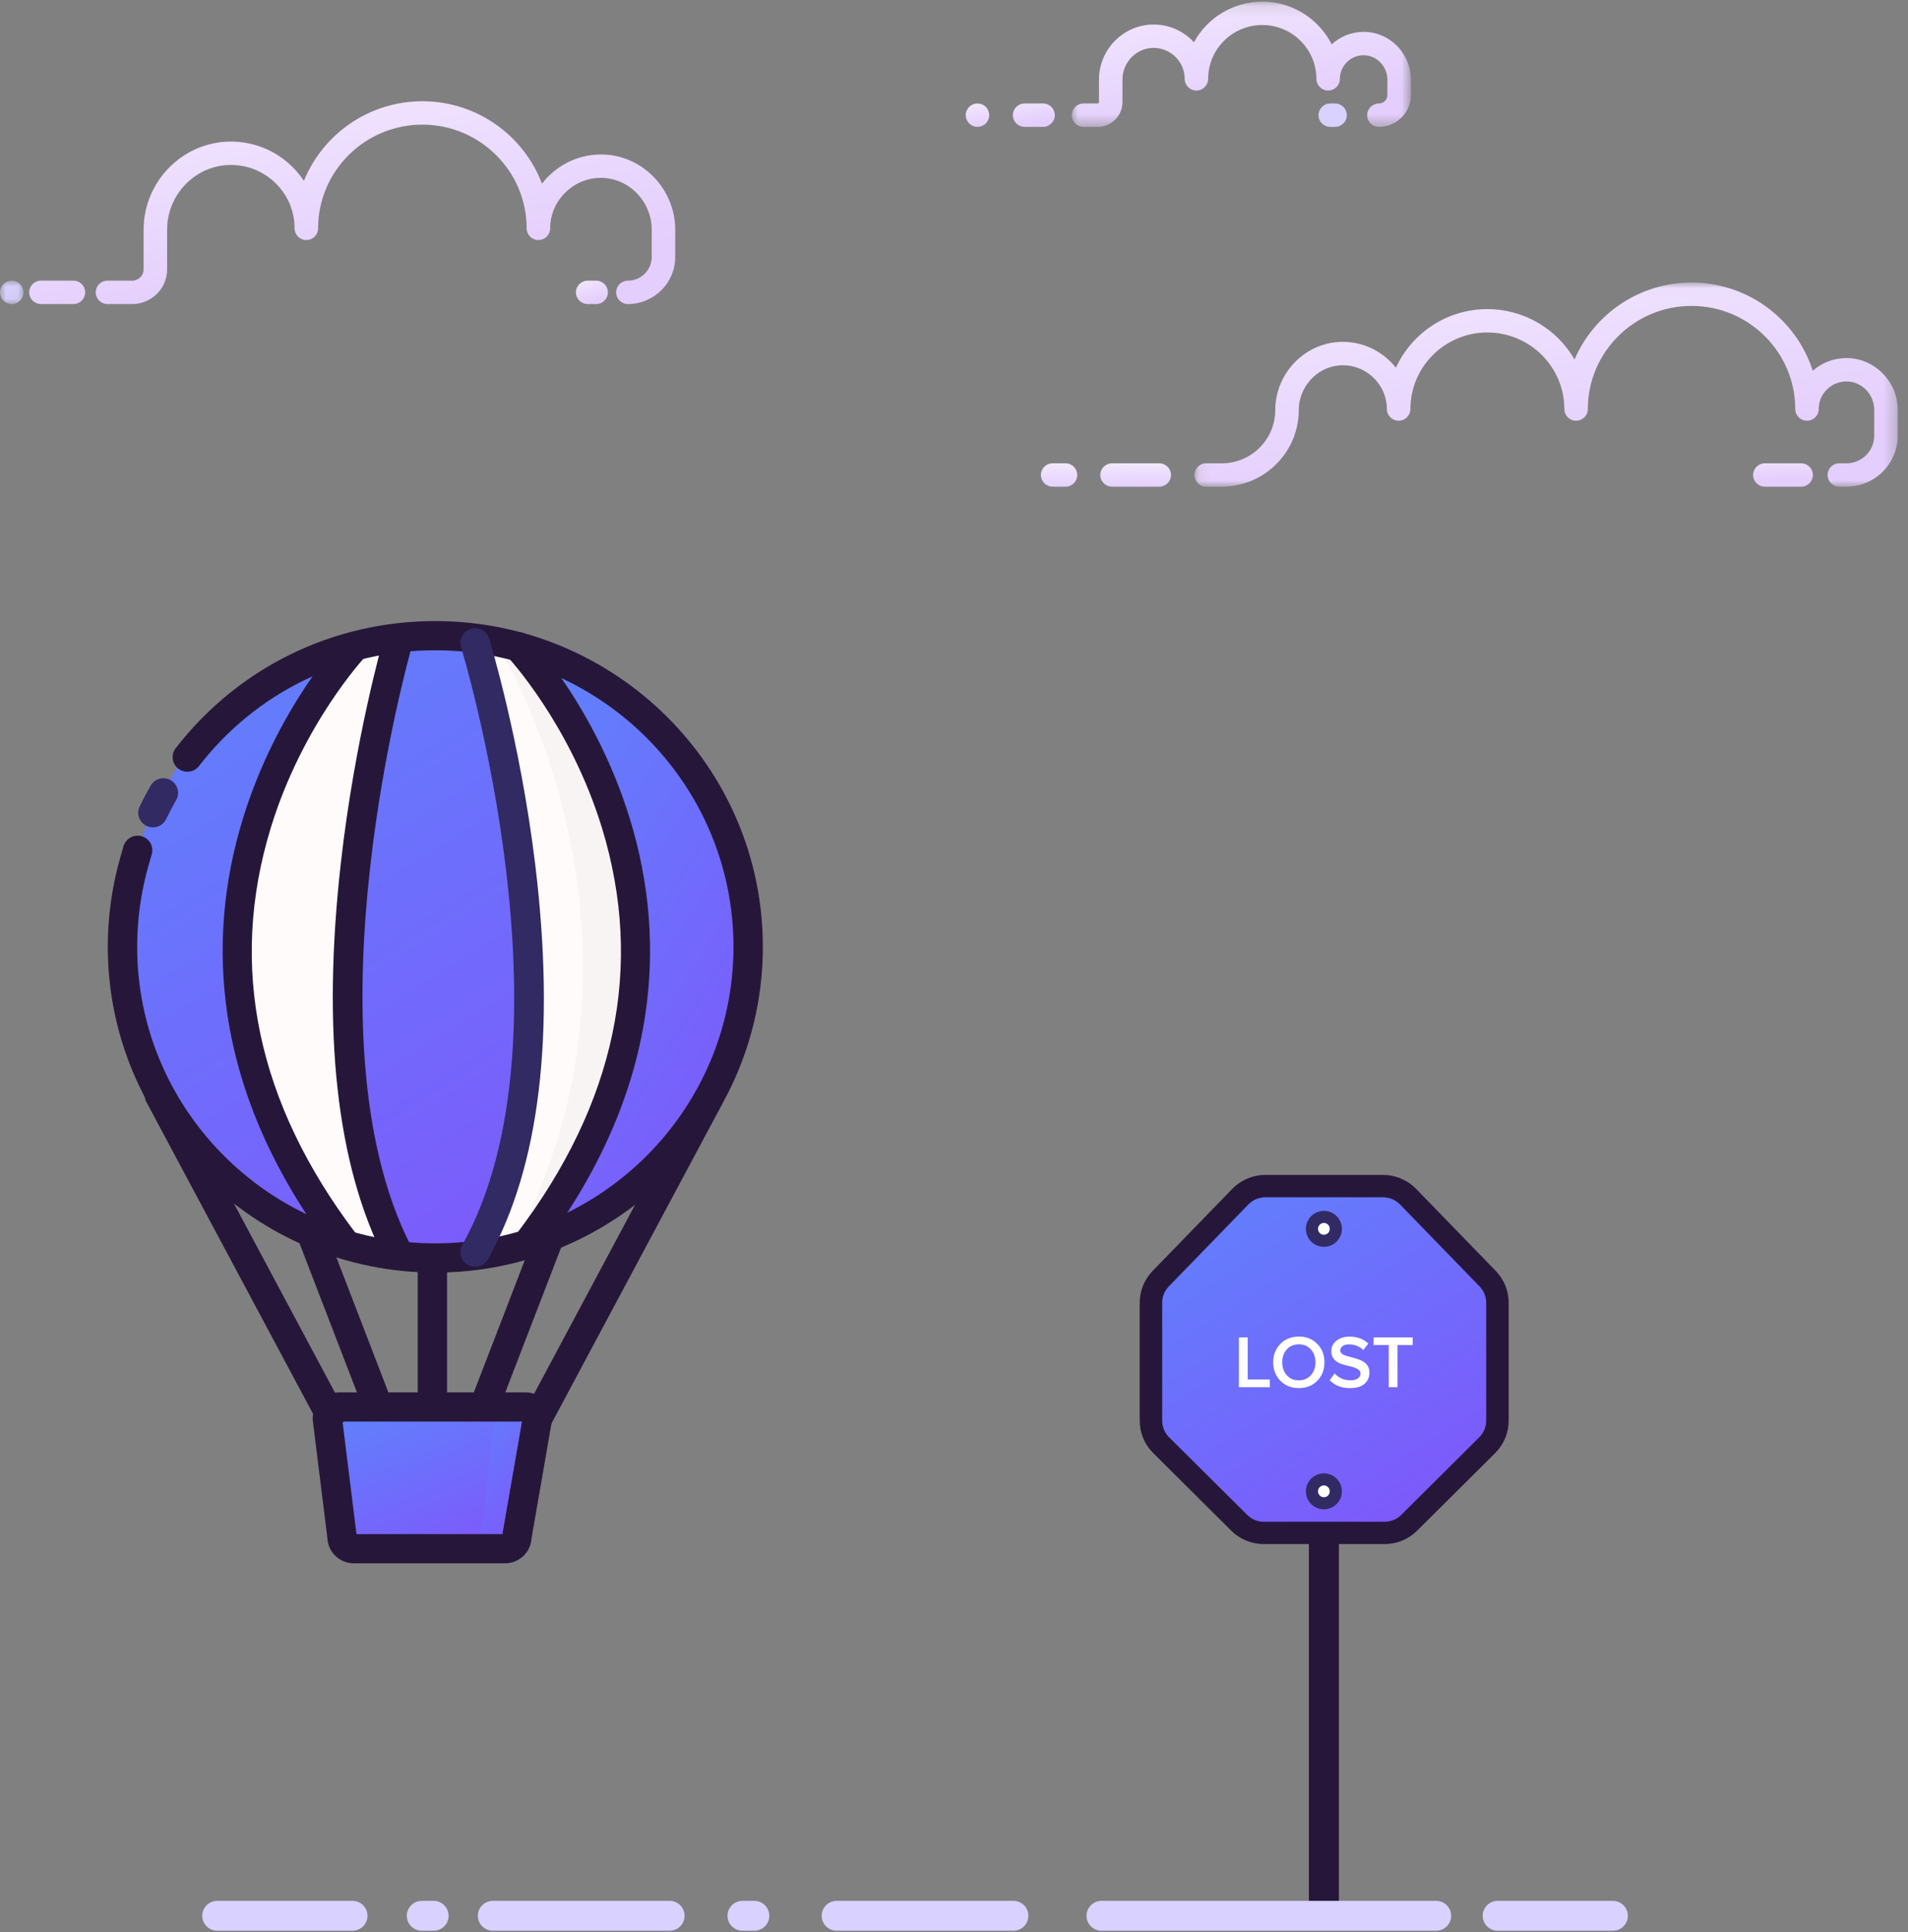 <svg xmlns="http://www.w3.org/2000/svg" xmlns:xlink="http://www.w3.org/1999/xlink" width="159" height="161" viewBox="0 0 159 161">
  <rect x="0" y="0" width="159" height="161" fill="#808080" stroke="none"/>
  <defs>
    <linearGradient id="page-15-a" x1="-50.577%" x2="118.168%" y1="-106.069%" y2="162.663%">
      <stop offset="0%" stop-color="#3FACFE"/>
      <stop offset="100%" stop-color="#933DFA"/>
    </linearGradient>
    <linearGradient id="page-15-b" x1="19.985%" x2="66.305%" y1="-13.333%" y2="84.476%">
      <stop offset="0%" stop-color="#F3E9FF"/>
      <stop offset="100%" stop-color="#E4CEFD"/>
    </linearGradient>
    <polygon id="page-15-c" points="0 .006 0 1.954 1.959 1.954 1.959 .006 0 .006"/>
    <polygon id="page-15-e" points="28.276 .134 .018 .134 .018 10.566 28.276 10.566 28.276 .134"/>
    <polygon id="page-15-g" points="58.693 17.032 58.693 .023 .084 .023 .084 17.032 58.693 17.032"/>
  </defs>
  <g fill="none" fill-rule="evenodd">
    <path fill="url(#page-15-a)" d="M36.399,52.522 C50.798,52.522 62.469,64.129 62.469,78.447 C62.469,92.764 50.798,104.371 36.399,104.371 C22.001,104.371 10.329,92.764 10.329,78.447 C10.329,64.129 22.001,52.522 36.399,52.522 Z"/>
    <path fill="url(#page-15-a)" d="M48.064,60.916 C48.064,60.916 45.544,55.501 47.539,55.501 C47.539,55.501 61.602,60.894 62.347,78.889 C62.347,78.889 63.515,92.18 48.064,102.017 C48.064,102.017 45.016,102.228 46.771,99.556 C46.771,99.556 60.822,85.929 48.064,60.916"/>
    <path fill="#FFFBFB" d="M45.793,57.446 C45.793,57.446 41.19,50.717 40.268,55.969 C40.268,55.969 48.359,82.887 41.037,101.326 C41.037,101.326 39.533,103.959 42.44,104.082 C42.44,104.082 49.751,98.767 50.485,92.165 C50.485,92.165 57.502,71.809 45.793,57.446"/>
    <path fill="#F9F4F4" d="M41.697,54.181 C41.697,54.181 56.727,78.499 42.365,104.57 C42.365,104.57 50.852,96.234 51.015,90.392 C51.015,90.392 59.47,71.608 41.697,54.181"/>
    <path fill="#FFFBFB" d="M26.838,57.203 C26.838,57.203 31.441,50.474 32.363,55.725 C32.363,55.725 24.272,82.644 31.594,101.083 C31.594,101.083 33.098,103.716 30.19,103.839 C30.19,103.839 22.88,98.523 22.146,91.922 C22.146,91.922 15.129,71.566 26.838,57.203"/>
    <path fill="#26173A" d="M36.277,106.03 C21.227,106.03 8.983,93.855 8.983,78.889 C8.983,76.348 9.336,73.833 10.032,71.412 L10.293,70.509 C10.479,69.862 11.158,69.488 11.807,69.674 C12.457,69.86 12.832,70.534 12.646,71.18 L12.385,72.082 C11.752,74.284 11.431,76.575 11.431,78.889 C11.431,92.512 22.577,103.596 36.277,103.596 C49.977,103.596 61.123,92.512 61.123,78.889 C61.123,65.265 49.977,54.181 36.277,54.181 C28.507,54.181 21.328,57.696 16.581,63.825 C16.168,64.358 15.4,64.457 14.864,64.047 C14.329,63.637 14.229,62.872 14.641,62.34 C19.856,55.608 27.742,51.747 36.277,51.747 C51.327,51.747 63.571,63.922 63.571,78.889 C63.571,93.855 51.327,106.03 36.277,106.03"/>
    <path fill="#322A63" d="M12.744,68.934 C12.567,68.934 12.387,68.896 12.217,68.815 C11.607,68.525 11.349,67.798 11.641,67.191 C11.923,66.604 12.231,66.02 12.555,65.455 C12.89,64.871 13.638,64.668 14.225,65.001 C14.812,65.334 15.016,66.078 14.681,66.662 C14.386,67.176 14.106,67.707 13.849,68.242 C13.639,68.679 13.201,68.934 12.744,68.934"/>
    <path fill="url(#page-15-a)" d="M42.948,128.305 C42.948,128.843 42.509,129.279 41.969,129.279 L29.361,129.279 C28.82,129.279 28.382,128.843 28.382,128.305 L27.158,118.446 C27.158,117.908 27.596,117.472 28.137,117.472 L43.682,117.472 C44.223,117.472 44.661,117.908 44.661,118.446 L42.948,128.305 Z"/>
    <path fill="url(#page-15-a)" d="M41.207,117.897 L40.268,126.643 C40.268,126.643 39.836,128.652 38.734,128.652 L42.896,128.615 L44.365,119.584 C44.364,119.584 44.721,117.245 41.207,117.897"/>
    <path fill="#26173A" d="M29.707,127.818 L41.87,127.818 L43.499,118.446 L28.544,118.446 L29.707,127.818 Z M42.091,130.252 L29.483,130.252 C28.299,130.252 27.329,129.318 27.282,128.151 L26.056,118.277 L26.056,118.202 C26.056,116.994 27.045,116.011 28.259,116.011 L43.805,116.011 C45.02,116.011 46.008,116.994 46.008,118.202 L46.008,118.306 L44.291,128.186 C44.225,129.337 43.264,130.252 42.091,130.252 L42.091,130.252 Z"/>
    <path fill="#26173A" d="M44.783 119.42C44.589 119.42 44.393 119.374 44.209 119.277 43.612 118.962 43.386 118.225 43.703 117.631L57.95 90.976C58.267 90.383 59.008 90.157 59.605 90.473 60.202 90.788 60.429 91.525 60.112 92.119L45.865 118.774C45.645 119.185 45.221 119.42 44.783 119.42M27.526 119.114C27.088 119.114 26.664 118.88 26.444 118.468L12.197 91.814C11.88 91.22 12.107 90.483 12.704 90.168 13.301 89.852 14.042 90.078 14.359 90.671L28.606 117.326C28.923 117.919 28.697 118.656 28.1 118.972 27.917 119.068 27.72 119.114 27.526 119.114M36.032 117.819C35.356 117.819 34.808 117.274 34.808 116.602L34.808 105.403C34.808 104.731 35.356 104.186 36.032 104.186 36.708 104.186 37.256 104.731 37.256 105.403L37.256 116.602C37.256 117.274 36.708 117.819 36.032 117.819M40.57 117.819C40.424 117.819 40.276 117.793 40.132 117.738 39.501 117.498 39.185 116.794 39.427 116.166L44.65 102.614C44.892 101.987 45.599 101.673 46.231 101.913 46.862 102.154 47.178 102.858 46.936 103.486L41.713 117.037C41.526 117.522 41.062 117.819 40.57 117.819M31.19 117.576C30.697 117.576 30.233 117.278 30.046 116.794L24.824 103.242C24.582 102.615 24.898 101.911 25.529 101.67 26.16 101.429 26.868 101.743 27.11 102.371L32.332 115.923C32.574 116.55 32.259 117.254 31.627 117.495 31.483 117.55 31.335 117.576 31.19 117.576"/>
    <path fill="#26173A" d="M43.317,104.468 C42.777,104.063 42.669,103.3 43.076,102.763 C51.308,91.9 53.694,80.538 50.166,68.992 C47.517,60.321 42.342,54.773 42.29,54.719 C41.828,54.229 41.851,53.459 42.343,52.998 C42.835,52.538 43.609,52.561 44.072,53.049 C44.298,53.288 49.645,58.999 52.478,68.185 C54.147,73.597 54.585,79.088 53.78,84.505 C52.777,91.255 49.833,97.891 45.031,104.228 C44.791,104.546 44.424,104.713 44.053,104.713 C43.796,104.713 43.538,104.633 43.317,104.468 Z"/>
    <path fill="#322A63" d="M39.59,105.544 C39.388,105.544 39.184,105.494 38.996,105.39 C38.405,105.063 38.193,104.322 38.521,103.734 C48.267,86.328 38.521,54.239 38.421,53.917 C38.222,53.274 38.585,52.593 39.231,52.395 C39.877,52.197 40.562,52.558 40.761,53.201 C40.786,53.283 43.337,61.599 44.6,72.02 C46.311,86.125 44.985,97.194 40.66,104.919 C40.436,105.318 40.019,105.544 39.59,105.544"/>
    <path fill="#26173A" d="M28.673,104.713 C28.302,104.713 27.935,104.546 27.694,104.228 C22.892,97.891 19.949,91.255 18.946,84.505 C18.141,79.088 18.579,73.597 20.248,68.185 C23.08,58.999 28.427,53.288 28.653,53.05 C29.117,52.56 29.892,52.538 30.384,52.999 C30.875,53.46 30.898,54.229 30.435,54.719 C30.384,54.774 25.209,60.321 22.559,68.992 C19.032,80.538 21.417,91.9 29.649,102.763 C30.056,103.3 29.948,104.063 29.409,104.468 C29.188,104.633 28.929,104.713 28.673,104.713"/>
    <path fill="#26173A" d="M33.136,105.544 C32.689,105.544 32.258,105.3 32.043,104.876 C28.045,97.031 26.821,85.939 28.403,71.908 C29.572,61.533 31.934,53.304 31.958,53.222 C32.145,52.576 32.824,52.204 33.473,52.389 C34.123,52.575 34.498,53.25 34.311,53.895 C34.218,54.214 25.18,86.022 34.226,103.776 C34.532,104.376 34.291,105.108 33.688,105.412 C33.51,105.502 33.321,105.544 33.136,105.544"/>
    <path fill="#D9D1FF" d="M29.372 160.866L18.107 160.866C17.415 160.866 16.855 160.309 16.855 159.621 16.855 158.933 17.415 158.376 18.107 158.376L29.372 158.376C30.063 158.376 30.624 158.933 30.624 159.621 30.624 160.309 30.063 160.866 29.372 160.866M55.796 160.866L41.074 160.866C40.382 160.866 39.822 160.309 39.822 159.621 39.822 158.933 40.382 158.376 41.074 158.376L55.796 158.376C56.488 158.376 57.048 158.933 57.048 159.621 57.048 160.309 56.488 160.866 55.796 160.866M84.447 160.866L69.725 160.866C69.033 160.866 68.473 160.309 68.473 159.621 68.473 158.933 69.033 158.376 69.725 158.376L84.447 158.376C85.138 158.376 85.699 158.933 85.699 159.621 85.699 160.309 85.138 160.866 84.447 160.866M36.131 160.866L35.152 160.866C34.461 160.866 33.9 160.309 33.9 159.621 33.9 158.933 34.461 158.376 35.152 158.376L36.131 158.376C36.823 158.376 37.383 158.933 37.383 159.621 37.383 160.309 36.823 160.866 36.131 160.866M62.857 160.866L61.877 160.866C61.186 160.866 60.626 160.309 60.626 159.621 60.626 158.933 61.186 158.376 61.877 158.376L62.857 158.376C63.548 158.376 64.109 158.933 64.109 159.621 64.109 160.309 63.548 160.866 62.857 160.866"/>
    <path fill="url(#page-15-b)" d="M48.973,23.385 C48.433,23.385 47.994,23.821 47.994,24.359 C47.994,24.897 48.433,25.333 48.973,25.333 L49.681,25.333 C50.222,25.333 50.66,24.897 50.66,24.359 C50.66,23.821 50.222,23.385 49.681,23.385 L48.973,23.385 Z"/>
    <path fill="url(#page-15-b)" d="M54.364 14.632C53.168 13.466 51.604 12.838 49.958 12.872 48.011 12.909 46.277 13.86 45.165 15.303 43.646 11.296 39.752 8.437 35.198 8.437 30.733 8.437 26.903 11.186 25.324 15.07 25.041 14.642 24.711 14.24 24.335 13.872 22.934 12.502 21.078 11.767 19.114 11.798 15.174 11.864 11.968 15.152 11.968 19.129L11.968 22.444C11.968 22.963 11.544 23.385 11.022 23.385L8.956 23.385C8.415 23.385 7.976 23.821 7.976 24.359 7.976 24.897 8.415 25.333 8.956 25.333L11.022 25.333C12.624 25.333 13.927 24.037 13.927 22.444L13.927 19.129C13.927 16.209 16.268 13.794 19.147 13.746 20.588 13.72 21.939 14.26 22.962 15.26 23.986 16.262 24.549 17.599 24.549 19.027 24.549 19.564 24.988 20 25.529 20 26.069 20 26.508 19.564 26.508 19.027 26.508 14.262 30.406 10.385 35.198 10.385 39.99 10.385 43.888 14.262 43.888 19.027 43.888 19.564 44.326 20 44.867 20 45.408 20 45.847 19.564 45.847 19.027 45.847 16.75 47.708 14.863 49.995 14.819 51.11 14.803 52.176 15.225 52.992 16.022 53.83 16.839 54.31 17.971 54.31 19.129L54.31 21.41C54.31 22.499 53.419 23.385 52.324 23.385 51.783 23.385 51.344 23.821 51.344 24.359 51.344 24.897 51.783 25.333 52.324 25.333 54.499 25.333 56.269 23.573 56.269 21.41L56.269 19.129C56.269 17.452 55.574 15.813 54.364 14.632M6.119 23.385L3.412 23.385C2.872 23.385 2.433 23.821 2.433 24.359 2.433 24.897 2.872 25.333 3.412 25.333L6.119 25.333C6.66 25.333 7.098 24.897 7.098 24.359 7.098 23.821 6.66 23.385 6.119 23.385"/>
    <g transform="translate(0 23.38)">
      <mask id="page-15-d" fill="#fff">
        <use xlink:href="#page-15-c"/>
      </mask>
      <path fill="#D9D1FF" d="M0.979,0.006 C0.721,0.006 0.47,0.109 0.288,0.29 C0.106,0.471 -2.78184847e-05,0.723 -2.78184847e-05,0.98 C-2.78184847e-05,1.237 0.106,1.486 0.288,1.669 C0.47,1.85 0.721,1.954 0.979,1.954 C1.238,1.954 1.49,1.85 1.673,1.669 C1.855,1.486 1.959,1.235 1.959,0.98 C1.959,0.723 1.855,0.473 1.673,0.29 C1.49,0.109 1.238,0.006 0.979,0.006" mask="url(#page-15-d)"/>
    </g>
    <path fill="#D9D1FF" d="M111.256,8.622 L110.854,8.622 C110.313,8.622 109.875,9.058 109.875,9.596 C109.875,10.134 110.313,10.57 110.854,10.57 L111.256,10.57 C111.797,10.57 112.235,10.134 112.235,9.596 C112.235,9.058 111.797,8.622 111.256,8.622"/>
    <g transform="translate(89.297 .004)">
      <mask id="page-15-f" fill="#fff">
        <use xlink:href="#page-15-e"/>
      </mask>
      <path fill="url(#page-15-b)" d="M27.068,3.77 C26.307,3.028 25.306,2.632 24.262,2.651 C23.268,2.67 22.363,3.066 21.678,3.695 C20.616,1.586 18.422,0.134 15.893,0.134 C13.434,0.134 11.291,1.505 10.198,3.519 C10.141,3.458 10.084,3.398 10.024,3.339 C9.147,2.482 7.993,2.021 6.756,2.041 C4.29,2.082 2.284,4.138 2.284,6.624 L2.284,8.505 C2.284,8.567 2.233,8.618 2.17,8.618 L0.997,8.618 C0.456,8.618 0.018,9.054 0.018,9.592 C0.018,10.13 0.456,10.566 0.997,10.566 L2.17,10.566 C3.313,10.566 4.242,9.641 4.242,8.505 L4.242,6.624 C4.242,5.194 5.385,4.012 6.789,3.989 C6.804,3.989 6.819,3.988 6.834,3.988 C7.518,3.988 8.162,4.25 8.65,4.728 C9.15,5.216 9.425,5.869 9.425,6.565 C9.425,7.103 9.863,7.539 10.404,7.539 C10.945,7.539 11.383,7.103 11.383,6.565 C11.383,4.093 13.406,2.081 15.893,2.081 C18.379,2.081 20.402,4.093 20.402,6.565 C20.402,7.103 20.84,7.539 21.381,7.539 C21.922,7.539 22.36,7.103 22.36,6.565 C22.36,5.501 23.23,4.618 24.3,4.598 C24.817,4.588 25.314,4.788 25.696,5.161 C26.091,5.546 26.317,6.079 26.317,6.623 L26.317,7.918 C26.317,8.304 26.001,8.618 25.613,8.618 C25.072,8.618 24.634,9.054 24.634,9.592 C24.634,10.13 25.072,10.566 25.613,10.566 C27.081,10.566 28.276,9.378 28.276,7.918 L28.276,6.623 C28.276,5.559 27.835,4.519 27.068,3.77" mask="url(#page-15-f)"/>
    </g>
    <path fill="url(#page-15-b)" d="M85.386 8.622C84.845 8.622 84.406 9.058 84.406 9.596 84.406 10.134 84.845 10.57 85.386 10.57L86.922 10.57C87.463 10.57 87.901 10.134 87.901 9.596 87.901 9.058 87.463 8.622 86.922 8.622L85.386 8.622zM81.459 8.622C81.201 8.622 80.948 8.725 80.766 8.907 80.584 9.088 80.478 9.339 80.478 9.596 80.478 9.853 80.584 10.104 80.766 10.284 80.948 10.467 81.201 10.57 81.459 10.57 81.716 10.57 81.968 10.467 82.151 10.284 82.333 10.102 82.437 9.853 82.437 9.596 82.437 9.339 82.333 9.09 82.151 8.907 81.968 8.725 81.716 8.622 81.459 8.622"/>
    <g transform="translate(99.451 23.518)">
      <mask id="page-15-h" fill="#fff">
        <use xlink:href="#page-15-g"/>
      </mask>
      <path fill="url(#page-15-b)" d="M54.542,6.318 C53.45,6.287 52.423,6.664 51.612,7.372 C50.249,3.115 46.237,0.023 41.51,0.023 C37.14,0.023 33.38,2.667 31.76,6.431 C30.315,3.927 27.601,2.237 24.495,2.237 C21.113,2.237 18.195,4.242 16.875,7.12 C15.862,5.839 14.305,4.999 12.559,4.965 C12.524,4.965 12.488,4.964 12.452,4.964 C10.994,4.964 9.612,5.531 8.551,6.566 C7.451,7.64 6.819,9.13 6.819,10.655 C6.819,13.097 4.821,15.085 2.365,15.085 L1.063,15.085 C0.522,15.085 0.084,15.521 0.084,16.058 C0.084,16.596 0.522,17.032 1.063,17.032 L2.365,17.032 C5.901,17.032 8.778,14.171 8.778,10.655 C8.778,9.65 9.195,8.666 9.923,7.957 C10.631,7.265 11.559,6.897 12.522,6.913 C14.507,6.95 16.122,8.588 16.122,10.563 C16.122,11.101 16.56,11.537 17.101,11.537 C17.642,11.537 18.081,11.101 18.081,10.563 C18.081,7.046 20.959,4.184 24.495,4.184 C28.033,4.184 30.911,7.046 30.911,10.563 C30.911,11.101 31.349,11.537 31.89,11.537 C32.431,11.537 32.869,11.101 32.869,10.563 C32.869,5.825 36.746,1.97 41.51,1.97 C46.275,1.97 50.152,5.825 50.152,10.563 C50.152,11.101 50.59,11.537 51.131,11.537 C51.672,11.537 52.11,11.101 52.11,10.563 C52.11,9.937 52.359,9.352 52.81,8.915 C53.261,8.479 53.855,8.248 54.488,8.265 C55.727,8.299 56.734,9.361 56.734,10.631 L56.734,12.785 C56.734,14.053 55.697,15.085 54.422,15.085 L53.827,15.085 C53.287,15.085 52.848,15.521 52.848,16.058 C52.848,16.596 53.287,17.032 53.827,17.032 L54.422,17.032 C56.777,17.032 58.693,15.127 58.693,12.785 L58.693,10.631 C58.693,8.316 56.831,6.381 54.542,6.318" mask="url(#page-15-h)"/>
    </g>
    <path fill="url(#page-15-b)" d="M88.793 38.602L87.72 38.602C87.179 38.602 86.74 39.038 86.74 39.576 86.74 40.114 87.179 40.55 87.72 40.55L88.793 40.55C89.334 40.55 89.772 40.114 89.772 39.576 89.772 39.038 89.334 38.602 88.793 38.602M92.669 38.602C92.128 38.602 91.69 39.038 91.69 39.576 91.69 40.114 92.128 40.55 92.669 40.55L96.605 40.55C97.146 40.55 97.584 40.114 97.584 39.576 97.584 39.038 97.146 38.602 96.605 38.602L92.669 38.602zM150.094 38.602L147.073 38.602C146.532 38.602 146.093 39.038 146.093 39.576 146.093 40.114 146.532 40.55 147.073 40.55L150.094 40.55C150.635 40.55 151.073 40.114 151.073 39.576 151.073 39.038 150.635 38.602 150.094 38.602"/>
    <polygon fill="url(#page-15-a)" points="104.215 98.825 95.912 107.375 95.912 119.563 104.116 127.721 116.582 127.721 124.786 119.563 124.786 107.375 116.484 98.825"/>
    <polygon fill="#26173A" points="109.073 159.525 111.577 159.525 111.577 127.319 109.073 127.319"/>
    <path fill="#26173A" d="M105.449,99.756 C104.917,99.756 104.4,99.974 104.031,100.354 L97.402,107.182 C97.045,107.549 96.849,108.033 96.849,108.544 L96.849,118.365 C96.849,118.889 97.054,119.381 97.426,119.751 L103.927,126.215 C104.299,126.586 104.794,126.79 105.321,126.79 L115.378,126.79 C115.905,126.79 116.4,126.586 116.772,126.215 L123.272,119.751 C123.645,119.381 123.85,118.889 123.85,118.365 L123.85,108.544 C123.85,108.033 123.653,107.549 123.297,107.182 L116.668,100.354 C116.298,99.974 115.781,99.756 115.249,99.756 L105.449,99.756 Z M115.378,128.652 L105.321,128.652 C104.294,128.652 103.328,128.254 102.602,127.532 L96.102,121.068 C95.376,120.346 94.976,119.386 94.976,118.365 L94.976,108.544 C94.976,107.548 95.359,106.605 96.055,105.888 L102.684,99.061 C103.404,98.319 104.412,97.893 105.449,97.893 L115.249,97.893 C116.286,97.893 117.294,98.319 118.015,99.061 L124.644,105.888 C125.339,106.605 125.722,107.548 125.722,108.544 L125.722,118.365 C125.722,119.386 125.323,120.346 124.597,121.068 L118.096,127.532 C117.37,128.254 116.405,128.652 115.378,128.652 L115.378,128.652 Z"/>
    <path fill="#FFF" d="M110.829,124.256 C110.829,124.533 110.604,124.758 110.325,124.758 C110.047,124.758 109.821,124.533 109.821,124.256 C109.821,123.98 110.047,123.755 110.325,123.755 C110.604,123.755 110.829,123.98 110.829,124.256"/>
    <path stroke="#322A63" stroke-width="2" d="M110.829,124.256 C110.829,124.533 110.604,124.758 110.325,124.758 C110.047,124.758 109.821,124.533 109.821,124.256 C109.821,123.98 110.047,123.755 110.325,123.755 C110.604,123.755 110.829,123.98 110.829,124.256 Z"/>
    <path fill="#FFF" d="M110.829,102.387 C110.829,102.664 110.604,102.888 110.325,102.888 C110.047,102.888 109.821,102.664 109.821,102.387 C109.821,102.11 110.047,101.885 110.325,101.885 C110.604,101.885 110.829,102.11 110.829,102.387"/>
    <path stroke="#322A63" stroke-width="2" d="M110.829,102.387 C110.829,102.664 110.604,102.888 110.325,102.888 C110.047,102.888 109.821,102.664 109.821,102.387 C109.821,102.11 110.047,101.885 110.325,101.885 C110.604,101.885 110.829,102.11 110.829,102.387 Z"/>
    <polygon fill="#FFF" points="105.815 115.58 103.242 115.58 103.242 111.428 103.974 111.428 103.974 114.939 105.815 114.939"/>
    <path fill="#FFF" d="M108.237 115.007C108.65 115.007 108.984 114.865 109.238 114.581 109.493 114.297 109.62 113.939 109.62 113.507 109.62 113.072 109.493 112.713 109.238 112.431 108.984 112.148 108.65 112.007 108.237 112.007 107.819 112.007 107.485 112.148 107.232 112.431 106.98 112.713 106.853 113.072 106.853 113.507 106.853 113.943 106.98 114.302 107.232 114.584 107.485 114.866 107.819 115.007 108.237 115.007M109.77 115.048C109.37 115.452 108.859 115.655 108.237 115.655 107.615 115.655 107.104 115.452 106.703 115.048 106.303 114.643 106.102 114.13 106.102 113.507 106.102 112.885 106.303 112.371 106.703 111.967 107.104 111.562 107.615 111.36 108.237 111.36 108.859 111.36 109.37 111.562 109.77 111.967 110.171 112.371 110.371 112.885 110.371 113.507 110.371 114.13 110.171 114.643 109.77 115.048M112.505 115.655C111.788 115.655 111.222 115.435 110.809 114.995L111.216 114.435C111.575 114.816 112.015 115.007 112.537 115.007 112.816 115.007 113.026 114.951 113.166 114.839 113.306 114.727 113.376 114.594 113.376 114.441 113.376 114.283 113.292 114.158 113.125 114.064 112.958 113.971 112.756 113.897 112.518 113.843 112.28 113.79 112.041 113.725 111.801 113.65 111.561 113.576 111.358 113.449 111.191 113.271 111.024 113.092 110.941 112.862 110.941 112.58 110.941 112.231 111.082 111.942 111.363 111.711 111.645 111.481 112.011 111.366 112.462 111.366 113.104 111.366 113.626 111.559 114.027 111.945L113.607 112.486C113.29 112.171 112.887 112.013 112.399 112.013 112.182 112.013 112.01 112.06 111.883 112.154 111.755 112.247 111.692 112.373 111.692 112.53 111.692 112.634 111.737 112.721 111.826 112.791 111.916 112.862 112.032 112.919 112.174 112.963 112.316 113.006 112.473 113.049 112.646 113.09 112.82 113.132 112.993 113.183 113.166 113.243 113.339 113.303 113.496 113.377 113.638 113.464 113.78 113.551 113.896 113.671 113.986 113.825 114.075 113.978 114.12 114.161 114.12 114.372 114.12 114.746 113.985 115.053 113.714 115.294 113.442 115.534 113.04 115.655 112.505 115.655"/>
    <polygon fill="#FFF" points="116.461 115.58 115.729 115.58 115.729 112.069 114.465 112.069 114.465 111.428 117.726 111.428 117.726 112.069 116.461 112.069"/>
    <path fill="#D9D1FF" d="M91.795 160.866L119.678 160.866C120.37 160.866 120.93 160.309 120.93 159.621 120.93 158.933 120.37 158.376 119.678 158.376L91.795 158.376C91.104 158.376 90.543 158.933 90.543 159.621 90.543 160.309 91.104 160.866 91.795 160.866M124.809 160.866L134.403 160.866C135.094 160.866 135.655 160.309 135.655 159.621 135.655 158.933 135.094 158.376 134.403 158.376L124.809 158.376C124.118 158.376 123.557 158.933 123.557 159.621 123.557 160.309 124.118 160.866 124.809 160.866"/>
  </g>
</svg>
